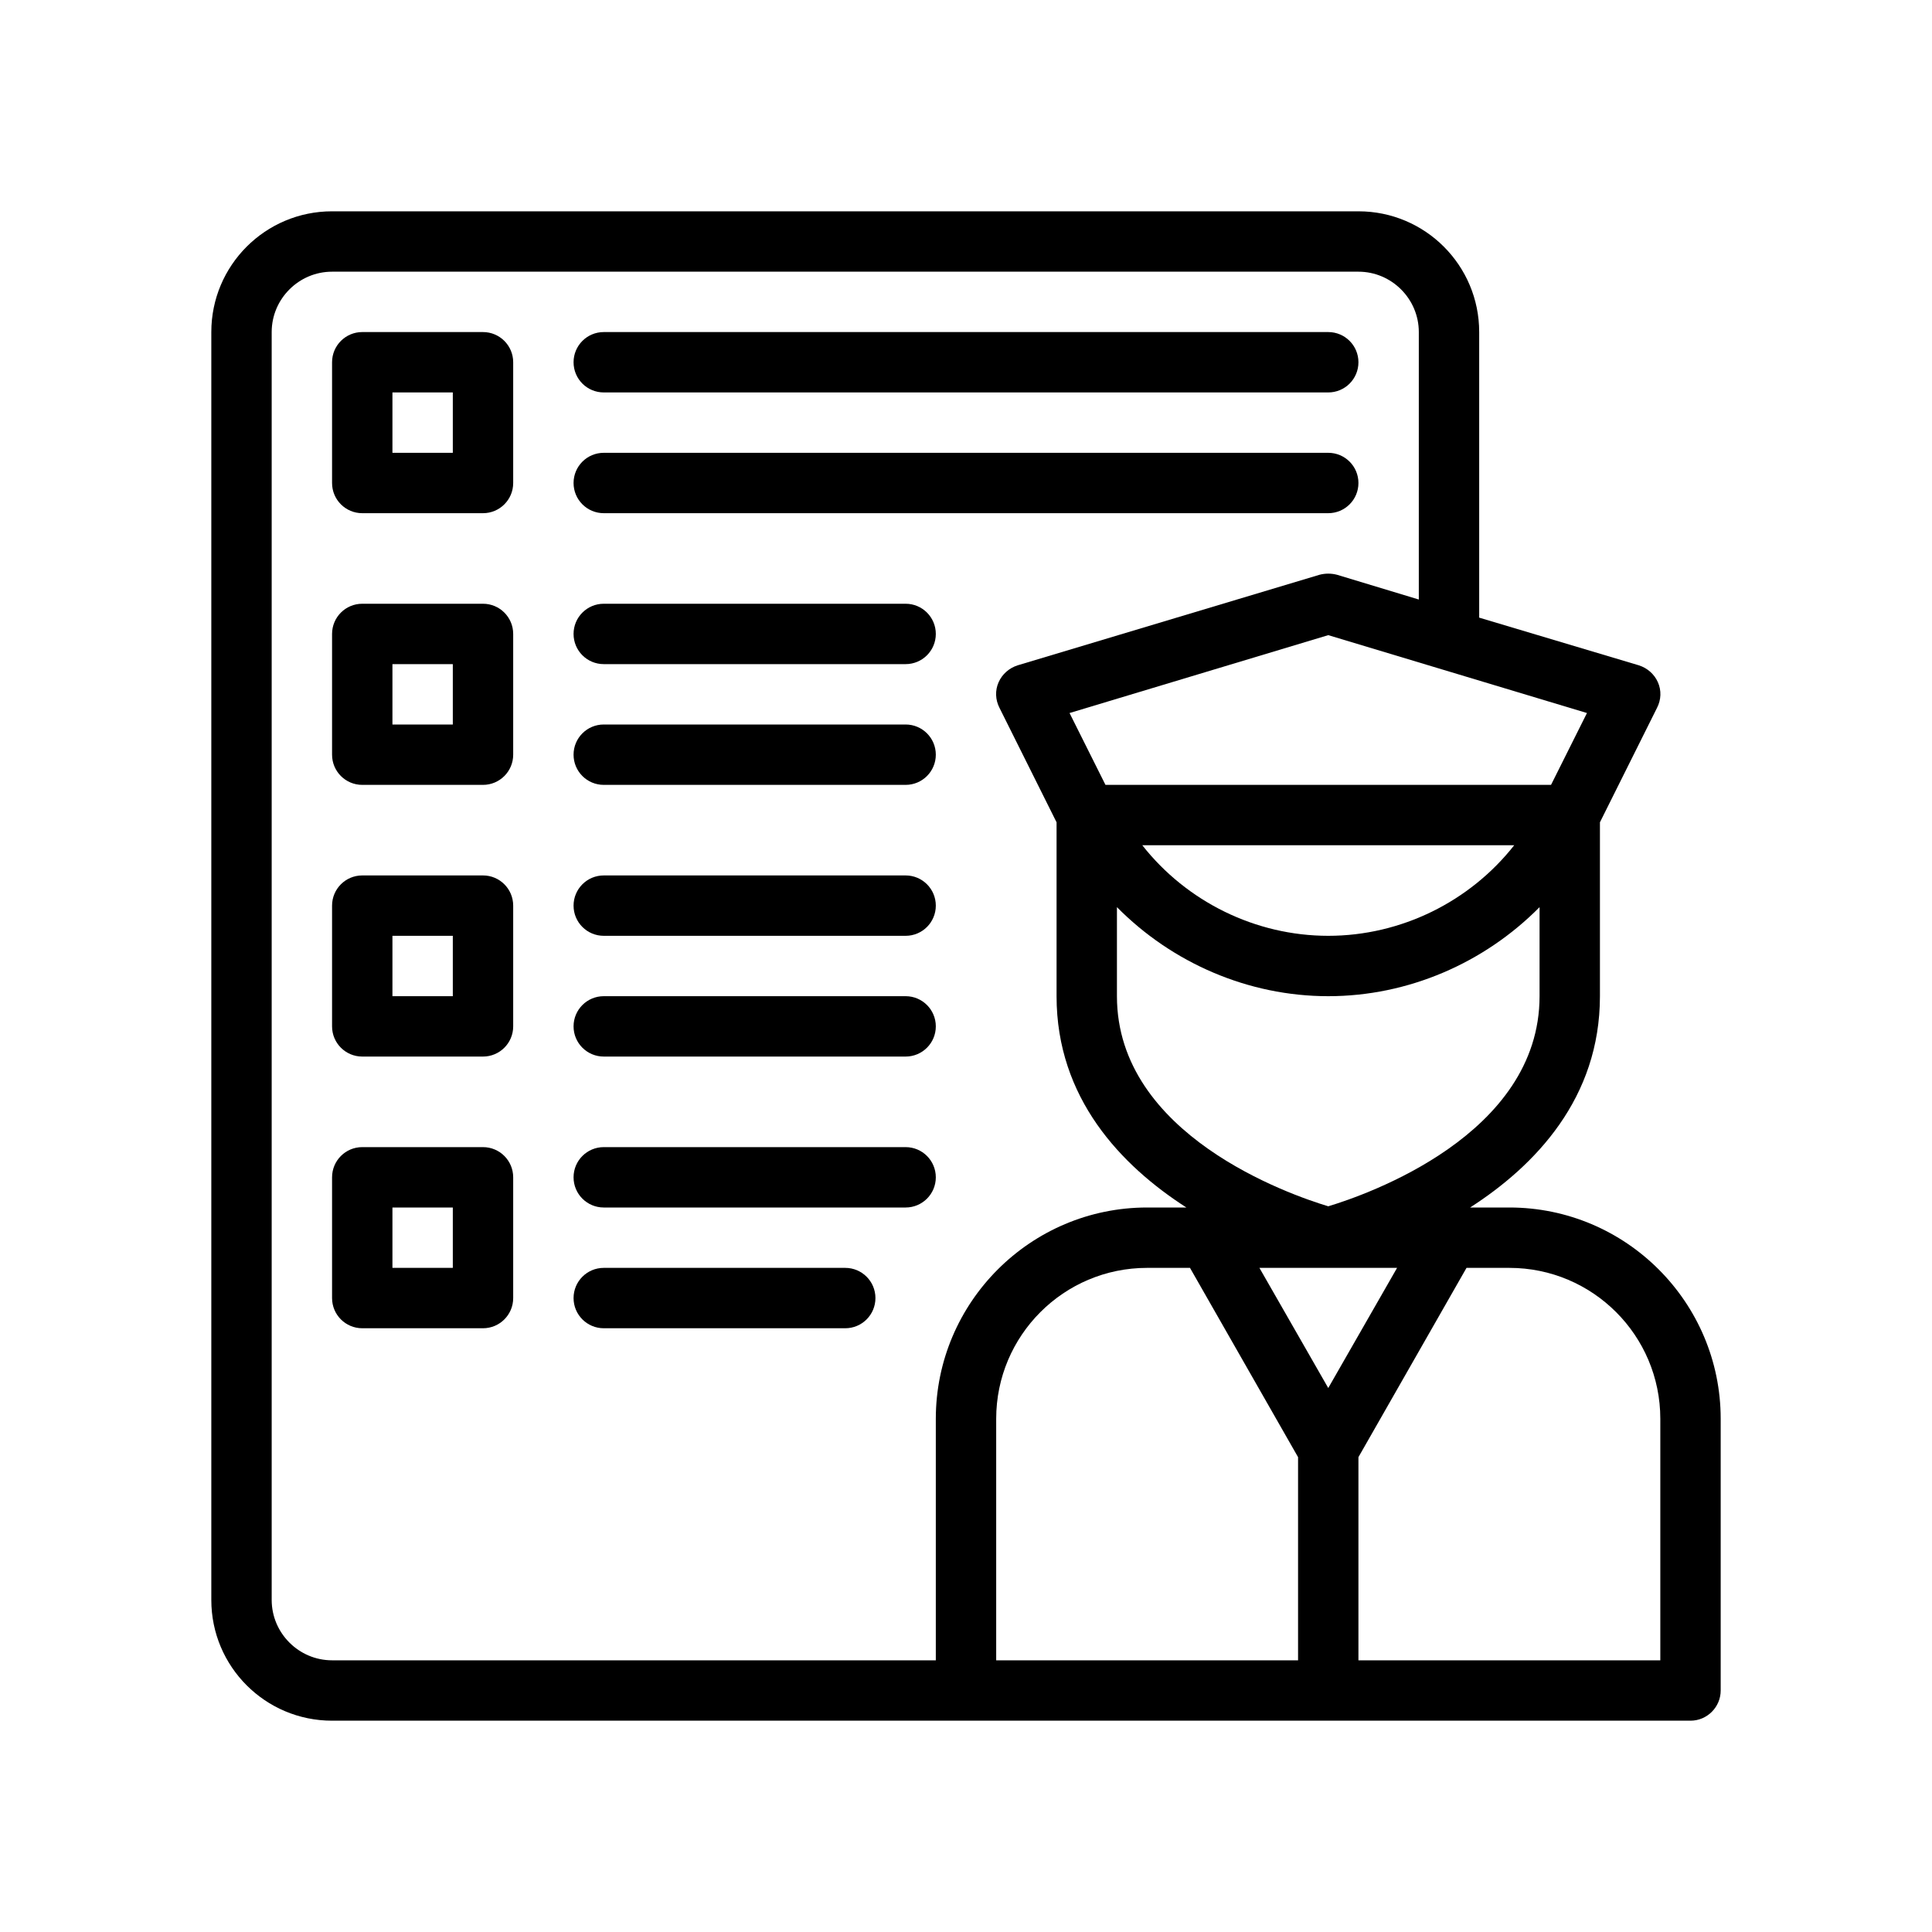 <?xml version="1.0" encoding="UTF-8"?>
<svg xmlns="http://www.w3.org/2000/svg" version="1.1" viewBox="0 0 64 64">
  <!-- Generator: Adobe Illustrator 28.7.1, SVG Export Plug-In . SVG Version: 1.2.0 Build 142)  -->
  <g>
    <g id="Outline">
      <g>
        <path d="M50,40h-1.3c2.16-1.39,4.3-3.62,4.3-7v-5.76l1.89-3.79c.14-.27.15-.58.03-.85s-.35-.47-.63-.56l-5.29-1.58v-9.46c0-2.21-1.79-4-4-4H11c-2.21,0-4,1.79-4,4v42c0,2.21,1.79,4,4,4h45c.55,0,1-.45,1-1v-9c0-3.86-3.14-7-7-7ZM51,33c0,4.6-5.74,6.58-7,6.96-1.26-.38-7-2.36-7-6.96v-2.95c1.83,1.85,4.35,2.95,7,2.95s5.17-1.1,7-2.95v2.95ZM37.84,28h12.32c-1.47,1.87-3.75,3-6.16,3s-4.69-1.13-6.16-3ZM52.57,23.62l-1.19,2.38h-14.76l-1.19-2.38,8.57-2.58,8.57,2.58ZM31,55H11c-1.1,0-2-.9-2-2V11c0-1.1.9-2,2-2h34c1.1,0,2,.9,2,2v8.86l-2.71-.82c-.19-.05-.39-.05-.58,0l-10,3c-.28.09-.51.29-.63.56s-.11.58.03.85l1.89,3.79v5.76c0,3.38,2.14,5.61,4.3,7h-1.3c-3.86,0-7,3.14-7,7v8ZM43,55h-10v-8c0-2.76,2.24-5,5-5h1.42l3.58,6.27v6.73ZM41.72,42h4.56l-2.28,3.98-2.28-3.98ZM55,55h-10v-6.73l3.58-6.27h1.42c2.76,0,5,2.24,5,5v8Z"/>
        <path d="M16,11h-4c-.552,0-1,.447-1,1v4c0,.553.448,1,1,1h4c.552,0,1-.447,1-1v-4c0-.553-.448-1-1-1ZM15,15h-2v-2h2v2Z"/>
        <path d="M20,13h24c.552,0,1-.447,1-1s-.448-1-1-1h-24c-.552,0-1,.447-1,1s.448,1,1,1Z"/>
        <path d="M20,17h24c.552,0,1-.447,1-1s-.448-1-1-1h-24c-.552,0-1,.447-1,1s.448,1,1,1Z"/>
        <path d="M16,20h-4c-.552,0-1,.447-1,1v4c0,.553.448,1,1,1h4c.552,0,1-.447,1-1v-4c0-.553-.448-1-1-1ZM15,24h-2v-2h2v2Z"/>
        <path d="M20,22h10c.552,0,1-.447,1-1s-.448-1-1-1h-10c-.552,0-1,.447-1,1s.448,1,1,1Z"/>
        <path d="M20,26h10c.552,0,1-.447,1-1s-.448-1-1-1h-10c-.552,0-1,.447-1,1s.448,1,1,1Z"/>
        <path d="M16,29h-4c-.552,0-1,.447-1,1v4c0,.553.448,1,1,1h4c.552,0,1-.447,1-1v-4c0-.553-.448-1-1-1ZM15,33h-2v-2h2v2Z"/>
        <path d="M20,31h10c.552,0,1-.447,1-1s-.448-1-1-1h-10c-.552,0-1,.447-1,1s.448,1,1,1Z"/>
        <path d="M20,35h10c.552,0,1-.447,1-1s-.448-1-1-1h-10c-.552,0-1,.447-1,1s.448,1,1,1Z"/>
        <path d="M16,38h-4c-.552,0-1,.447-1,1v4c0,.553.448,1,1,1h4c.552,0,1-.447,1-1v-4c0-.553-.448-1-1-1ZM15,42h-2v-2h2v2Z"/>
        <path d="M31,39c0-.553-.448-1-1-1h-10c-.552,0-1,.447-1,1s.448,1,1,1h10c.552,0,1-.447,1-1Z"/>
        <path d="M28,42h-8c-.552,0-1,.447-1,1s.448,1,1,1h8c.552,0,1-.447,1-1s-.448-1-1-1Z"/>
      </g>
    </g>
  </g>
</svg>